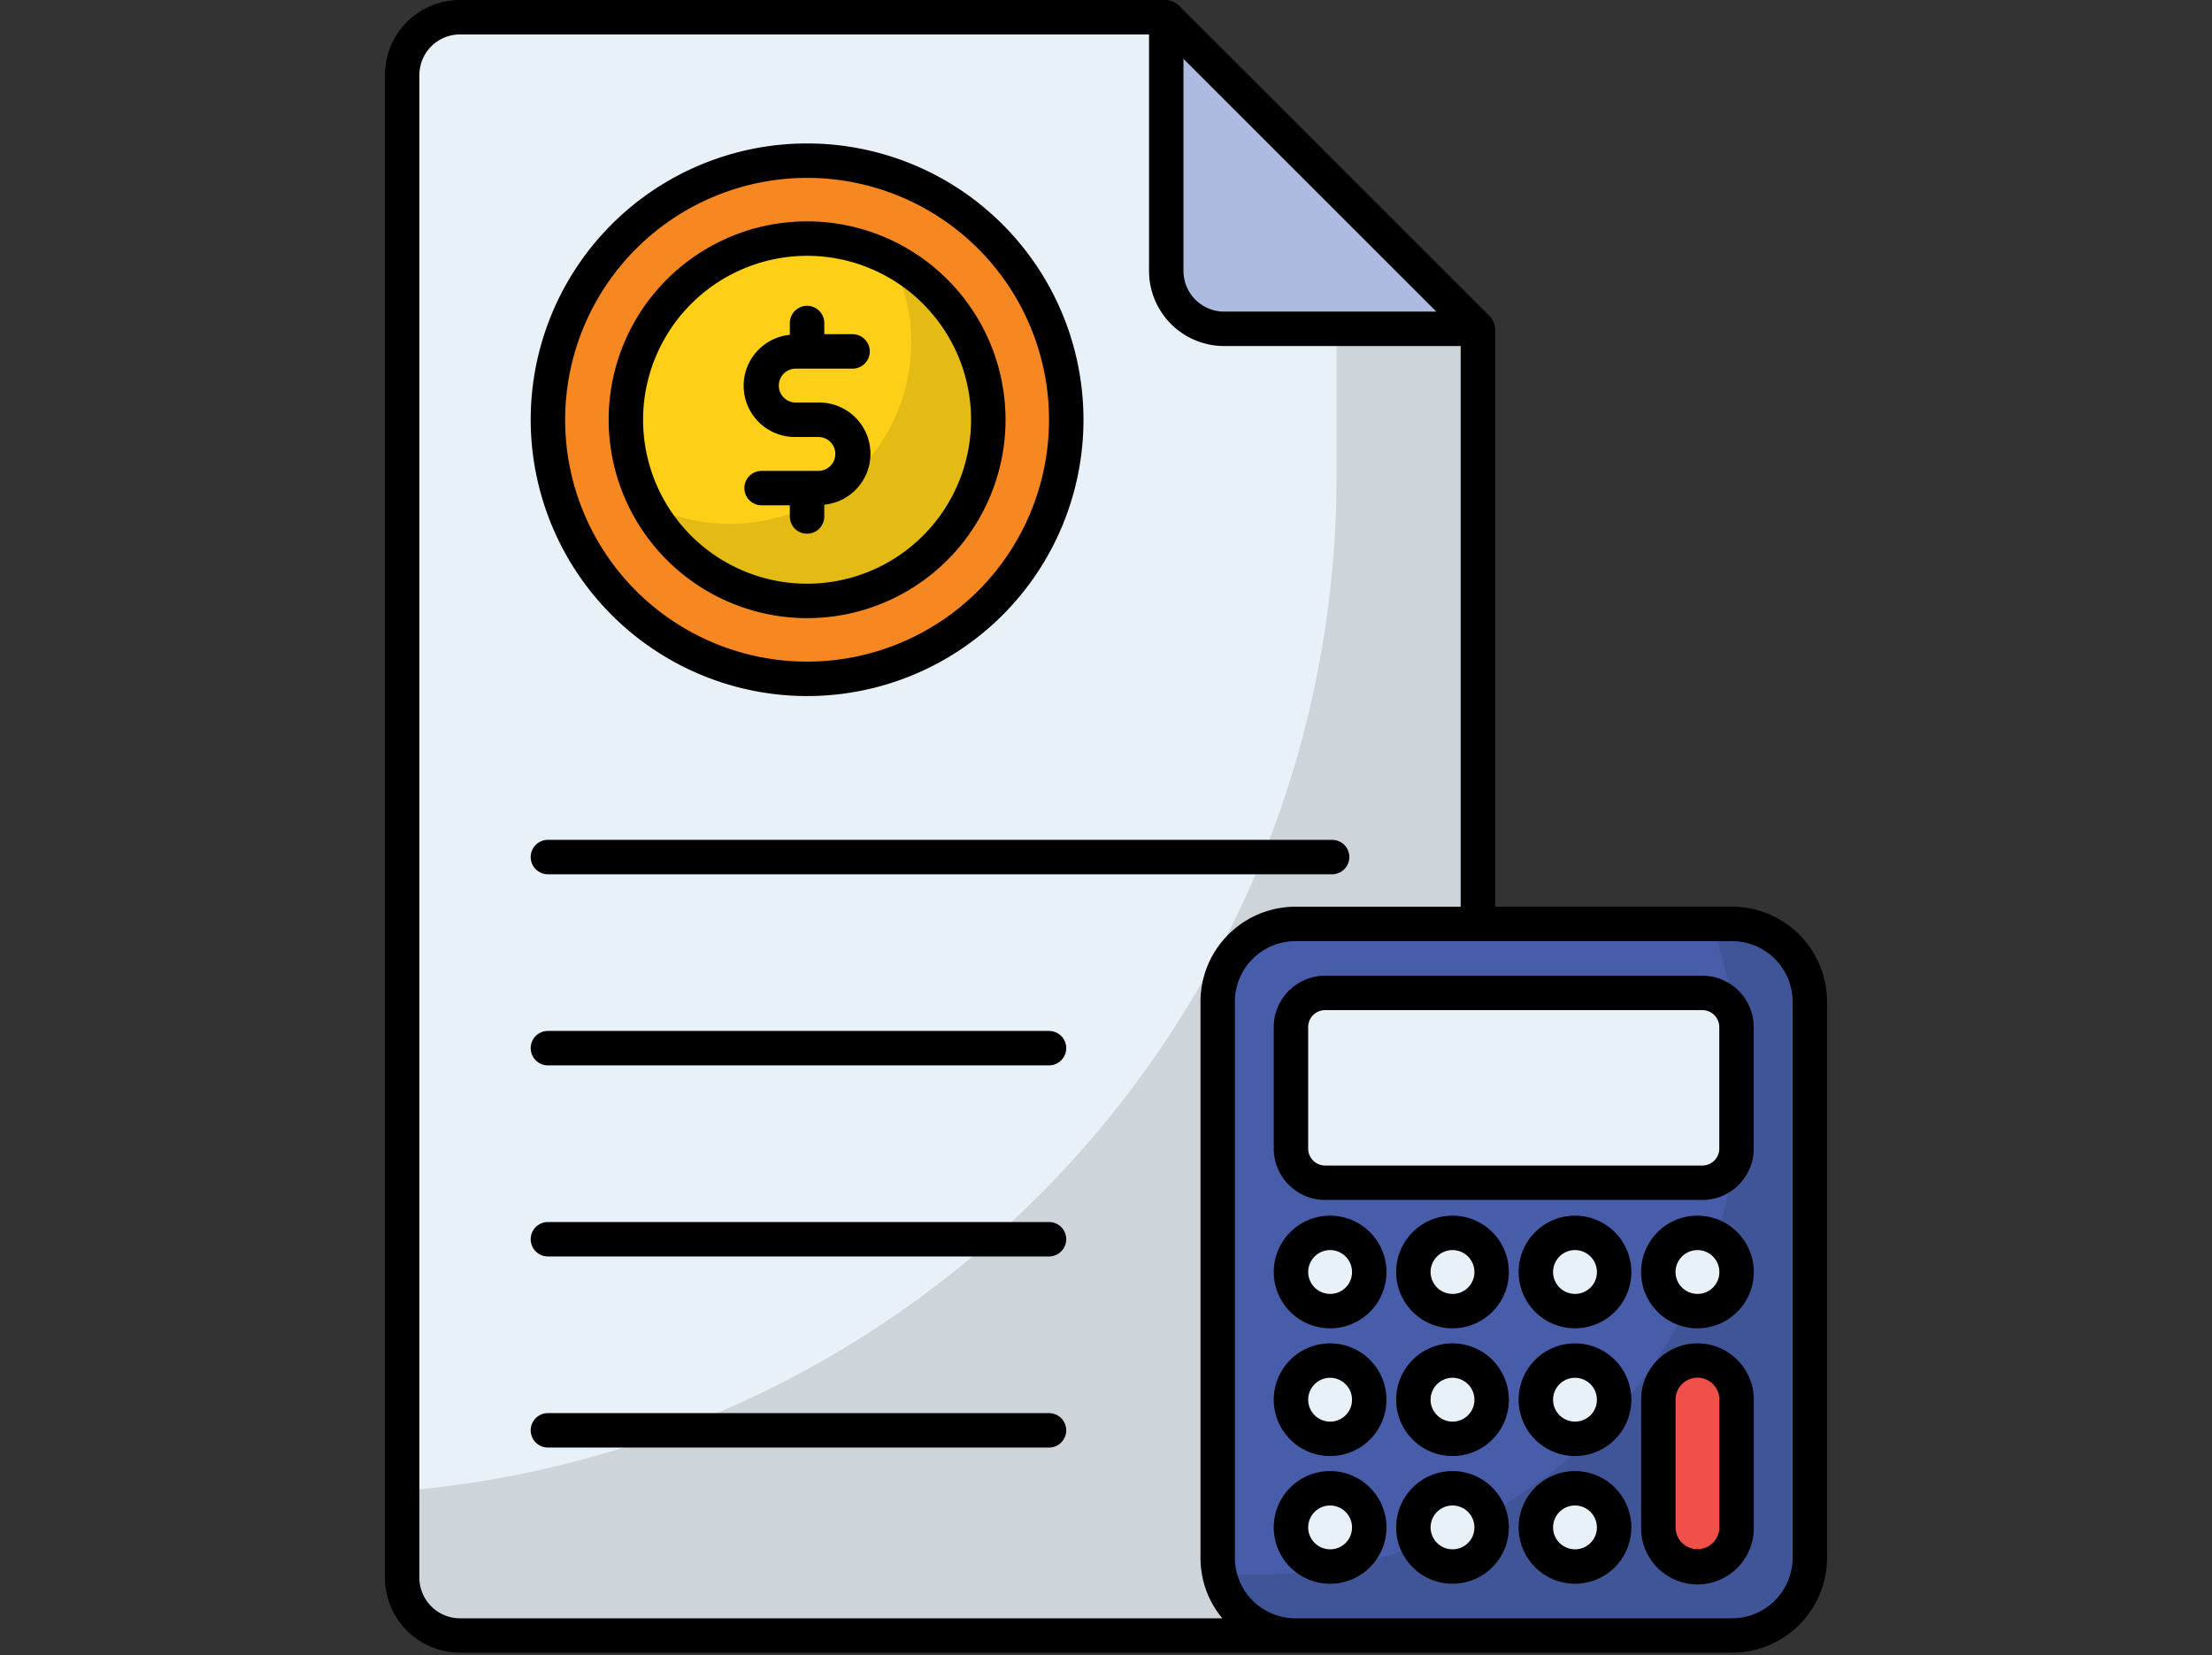 <svg xmlns="http://www.w3.org/2000/svg" width="190" height="142.217" viewBox="0 0 190 142.217"><rect x="0" y="0" width="190" height="142.217" fill="#333333" stroke="none"/><g transform="translate(-180 -19790.238)"><g transform="translate(0 -88.545)"><g transform="translate(179.072 19877.281)"><g transform="translate(33.992 1.502)"><path d="M131.691,33.585v107.3a4.97,4.97,0,0,1-4.97,4.97H44.256a4.97,4.97,0,0,1-4.97-4.97V11.785a4.97,4.97,0,0,1,4.97-4.97H104.92Z" transform="translate(-37.809 -5.333)" fill="#e8f1f8"/><path d="M131.691,71.391v107.3a4.963,4.963,0,0,1-4.97,4.97H44.256a4.963,4.963,0,0,1-4.97-4.97v-7.455A87.467,87.467,0,0,0,119.548,84.08V59.248Z" transform="translate(-37.809 -43.138)" opacity="0.12"/><path d="M301.322,33.585h-21.8a4.97,4.97,0,0,1-4.97-4.97V6.815Z" transform="translate(-207.44 -5.333)" fill="#acbadf"/><path d="M128.7,73.246a22.26,22.26,0,1,1-22.257-22.257A22.257,22.257,0,0,1,128.7,73.246Z" transform="translate(-70.175 -37.183)" fill="#f78721"/><path d="M139.3,90.55a15.566,15.566,0,1,1-15.563-15.563A15.563,15.563,0,0,1,139.3,90.55Z" transform="translate(-87.477 -54.486)" fill="#fdcf17"/><path d="M143.848,95.1a15.561,15.561,0,0,1-29.367,7.189,15.375,15.375,0,0,0,7.179,1.762,15.569,15.569,0,0,0,15.57-15.57,15.375,15.375,0,0,0-1.761-7.179,15.518,15.518,0,0,1,8.38,13.8Z" transform="translate(-92.026 -59.039)" opacity="0.1"/><path d="M341.247,292.73v47.779a6.679,6.679,0,0,1-6.679,6.679H297.061a6.679,6.679,0,0,1-6.679-6.679V292.73a6.679,6.679,0,0,1,6.679-6.679h37.508A6.679,6.679,0,0,1,341.247,292.73Z" transform="translate(-218.855 -206.668)" fill="#475da9"/><path d="M341.592,292.73V340.51a6.681,6.681,0,0,1-6.679,6.679H297.406a6.691,6.691,0,0,1-6.545-5.316c.949.067,1.91.093,2.885.093a41.857,41.857,0,0,0,39.391-55.914h1.777A6.681,6.681,0,0,1,341.592,292.73Z" transform="translate(-219.2 -206.668)" opacity="0.1"/><g transform="translate(77.823 85.31)"><path d="M312.947,320.671V310.231a2.935,2.935,0,0,1,2.935-2.935h32.4a2.935,2.935,0,0,1,2.935,2.935v10.439a2.935,2.935,0,0,1-2.935,2.935h-32.4A2.935,2.935,0,0,1,312.947,320.671Z" transform="translate(-312.947 -307.296)" fill="#e8f1f8"/><path d="M319.668,384.556a3.361,3.361,0,1,1-3.351-3.351A3.355,3.355,0,0,1,319.668,384.556Z" transform="translate(-312.947 -360.586)" fill="#e8f1f8"/><path d="M319.668,423.883a3.361,3.361,0,1,1-3.351-3.351A3.355,3.355,0,0,1,319.668,423.883Z" transform="translate(-312.947 -388.941)" fill="#e8f1f8"/><path d="M319.668,463.21a3.361,3.361,0,1,1-3.351-3.351A3.355,3.355,0,0,1,319.668,463.21Z" transform="translate(-312.947 -417.297)" fill="#e8f1f8"/><path d="M357.369,384.556a3.361,3.361,0,1,1-3.351-3.351A3.355,3.355,0,0,1,357.369,384.556Z" transform="translate(-340.13 -360.586)" fill="#e8f1f8"/><path d="M357.369,423.883a3.361,3.361,0,1,1-3.351-3.351A3.355,3.355,0,0,1,357.369,423.883Z" transform="translate(-340.13 -388.941)" fill="#e8f1f8"/><path d="M357.369,463.21a3.361,3.361,0,1,1-3.351-3.351A3.355,3.355,0,0,1,357.369,463.21Z" transform="translate(-340.13 -417.297)" fill="#e8f1f8"/><path d="M395.07,384.556a3.361,3.361,0,1,1-3.351-3.351A3.355,3.355,0,0,1,395.07,384.556Z" transform="translate(-367.313 -360.586)" fill="#e8f1f8"/><path d="M395.07,423.883a3.361,3.361,0,1,1-3.351-3.351A3.355,3.355,0,0,1,395.07,423.883Z" transform="translate(-367.313 -388.941)" fill="#e8f1f8"/><path d="M395.07,463.21a3.361,3.361,0,1,1-3.351-3.351A3.355,3.355,0,0,1,395.07,463.21Z" transform="translate(-367.313 -417.297)" fill="#e8f1f8"/><path d="M432.771,384.556a3.361,3.361,0,1,1-3.351-3.351A3.355,3.355,0,0,1,432.771,384.556Z" transform="translate(-394.497 -360.586)" fill="#e8f1f8"/></g><path d="M426.05,434.854a3.361,3.361,0,1,0,6.721,0V423.883a3.361,3.361,0,0,0-6.721,0Z" transform="translate(-316.674 -303.631)" fill="#f14f4a"/><path d="M151.018,109.869h-4.875a1.479,1.479,0,0,0,0,2.958h2.425v.961a1.479,1.479,0,1,0,2.958,0v-1.013a4.4,4.4,0,0,0-.508-8.778h-1.94a1.456,1.456,0,0,1,0-2.913h4.877a1.479,1.479,0,0,0,0-2.958h-2.428v-.961a1.479,1.479,0,1,0-2.958,0v1.013a4.4,4.4,0,0,0,.51,8.778h1.94a1.456,1.456,0,1,1,0,2.913Z" transform="translate(-113.789 -69.411)"/><path d="M80.351,263.113h67.358a1.479,1.479,0,1,0,0-2.958H80.351a1.479,1.479,0,1,0,0,2.958Z" transform="translate(-66.351 -187.996)"/><path d="M80.351,321.965h43.041a1.479,1.479,0,1,0,0-2.958H80.351a1.479,1.479,0,1,0,0,2.958Z" transform="translate(-66.351 -230.43)"/><path d="M80.351,380.814h43.041a1.479,1.479,0,1,0,0-2.958H80.351a1.479,1.479,0,1,0,0,2.958Z" transform="translate(-66.351 -272.861)"/><path d="M80.351,439.666h43.041a1.479,1.479,0,1,0,0-2.958H80.351a1.479,1.479,0,1,0,0,2.958Z" transform="translate(-66.351 -315.295)"/><path d="M102.615,93.165A23.74,23.74,0,1,0,78.872,69.423a23.767,23.767,0,0,0,23.743,23.743Zm0-44.521A20.781,20.781,0,1,1,81.83,69.423a20.8,20.8,0,0,1,20.784-20.779Z" transform="translate(-66.351 -33.36)"/><path d="M33.992,7.951v129.1A6.456,6.456,0,0,0,40.44,143.5l109.266,0a8.166,8.166,0,0,0,8.157-8.158V87.564a8.166,8.166,0,0,0-8.157-8.158H129.351V29.754a1.65,1.65,0,0,0-.432-1.045C86.3-13.913,117.534,17.322,102.135,1.928A1.7,1.7,0,0,0,101.1,1.5H40.44a6.456,6.456,0,0,0-6.448,6.449ZM149.706,82.364a5.205,5.205,0,0,1,5.2,5.2v47.78a5.205,5.205,0,0,1-5.2,5.2H149.1l-36.931,0a5.2,5.2,0,0,1-5.17-5.2V87.564a5.205,5.205,0,0,1,5.2-5.2ZM102.582,6.555l21.72,21.72H106.073a3.5,3.5,0,0,1-3.491-3.491ZM36.95,7.951A3.494,3.494,0,0,1,40.44,4.46H99.624V24.784a6.457,6.457,0,0,0,6.449,6.449h20.319V79.406H112.2a8.166,8.166,0,0,0-8.157,8.158v47.78a8.122,8.122,0,0,0,1.874,5.2H40.44a3.494,3.494,0,0,1-3.49-3.491Z" transform="translate(-33.992 -1.502)"/><path d="M119.916,103.773A17.045,17.045,0,1,0,102.87,86.727,17.064,17.064,0,0,0,119.916,103.773Zm0-31.131a14.086,14.086,0,1,1-14.088,14.084A14.1,14.1,0,0,1,119.916,72.642Z" transform="translate(-83.654 -50.663)"/><path d="M425.6,415.229a4.845,4.845,0,0,0-4.849,4.83v10.971a4.84,4.84,0,1,0,9.679,0V420.059A4.835,4.835,0,0,0,425.6,415.229Zm1.872,15.8a1.881,1.881,0,1,1-3.763,0V420.059a1.881,1.881,0,0,1,3.763,0Z" transform="translate(-312.851 -299.808)"/><path d="M307.647,306.407v10.44a4.42,4.42,0,0,0,4.414,4.414h32.4a4.42,4.42,0,0,0,4.414-4.414v-10.44a4.42,4.42,0,0,0-4.414-4.414h-32.4A4.42,4.42,0,0,0,307.647,306.407Zm2.958,0a1.457,1.457,0,0,1,1.456-1.456h32.4a1.457,1.457,0,0,1,1.456,1.456v10.44a1.457,1.457,0,0,1-1.456,1.456h-32.4a1.457,1.457,0,0,1-1.456-1.456Z" transform="translate(-231.303 -218.162)"/><path d="M312.5,375.9a4.84,4.84,0,1,0,4.83,4.83A4.845,4.845,0,0,0,312.5,375.9Zm0,6.722a1.882,1.882,0,1,1,1.872-1.891A1.871,1.871,0,0,1,312.5,382.624Z" transform="translate(-231.304 -271.452)"/><path d="M312.5,415.229a4.84,4.84,0,1,0,4.83,4.83A4.845,4.845,0,0,0,312.5,415.229Zm0,6.722a1.882,1.882,0,1,1,1.872-1.891A1.871,1.871,0,0,1,312.5,421.951Z" transform="translate(-231.304 -299.808)"/><path d="M312.5,454.556a4.84,4.84,0,1,0,4.83,4.83A4.845,4.845,0,0,0,312.5,454.556Zm0,6.722a1.882,1.882,0,1,1,1.872-1.891A1.871,1.871,0,0,1,312.5,461.278Z" transform="translate(-231.304 -328.163)"/><path d="M350.195,375.9a4.84,4.84,0,1,0,4.83,4.83A4.845,4.845,0,0,0,350.195,375.9Zm0,6.722a1.882,1.882,0,1,1,1.872-1.891A1.871,1.871,0,0,1,350.195,382.624Z" transform="translate(-258.485 -271.452)"/><path d="M350.195,415.229a4.84,4.84,0,1,0,4.83,4.83A4.845,4.845,0,0,0,350.195,415.229Zm0,6.722a1.882,1.882,0,1,1,1.872-1.891A1.871,1.871,0,0,1,350.195,421.951Z" transform="translate(-258.485 -299.808)"/><path d="M350.195,454.556a4.84,4.84,0,1,0,4.83,4.83A4.845,4.845,0,0,0,350.195,454.556Zm0,6.722a1.882,1.882,0,1,1,1.872-1.891A1.871,1.871,0,0,1,350.195,461.278Z" transform="translate(-258.485 -328.163)"/><path d="M387.9,375.9a4.84,4.84,0,1,0,4.83,4.83A4.845,4.845,0,0,0,387.9,375.9Zm0,6.722a1.882,1.882,0,1,1,1.872-1.891A1.871,1.871,0,0,1,387.9,382.624Z" transform="translate(-285.67 -271.452)"/><path d="M387.9,415.229a4.84,4.84,0,1,0,4.83,4.83A4.845,4.845,0,0,0,387.9,415.229Zm0,6.722a1.882,1.882,0,1,1,1.872-1.891A1.871,1.871,0,0,1,387.9,421.951Z" transform="translate(-285.67 -299.808)"/><path d="M387.9,454.556a4.84,4.84,0,1,0,4.83,4.83A4.845,4.845,0,0,0,387.9,454.556Zm0,6.722a1.882,1.882,0,1,1,1.872-1.891A1.871,1.871,0,0,1,387.9,461.278Z" transform="translate(-285.67 -328.163)"/><path d="M425.6,375.9a4.84,4.84,0,1,0,4.83,4.83A4.845,4.845,0,0,0,425.6,375.9Zm0,6.722a1.882,1.882,0,1,1,1.872-1.891A1.871,1.871,0,0,1,425.6,382.624Z" transform="translate(-312.851 -271.452)"/></g></g><rect width="190" height="142" transform="translate(180 19879)" fill="none"/></g></g></svg>